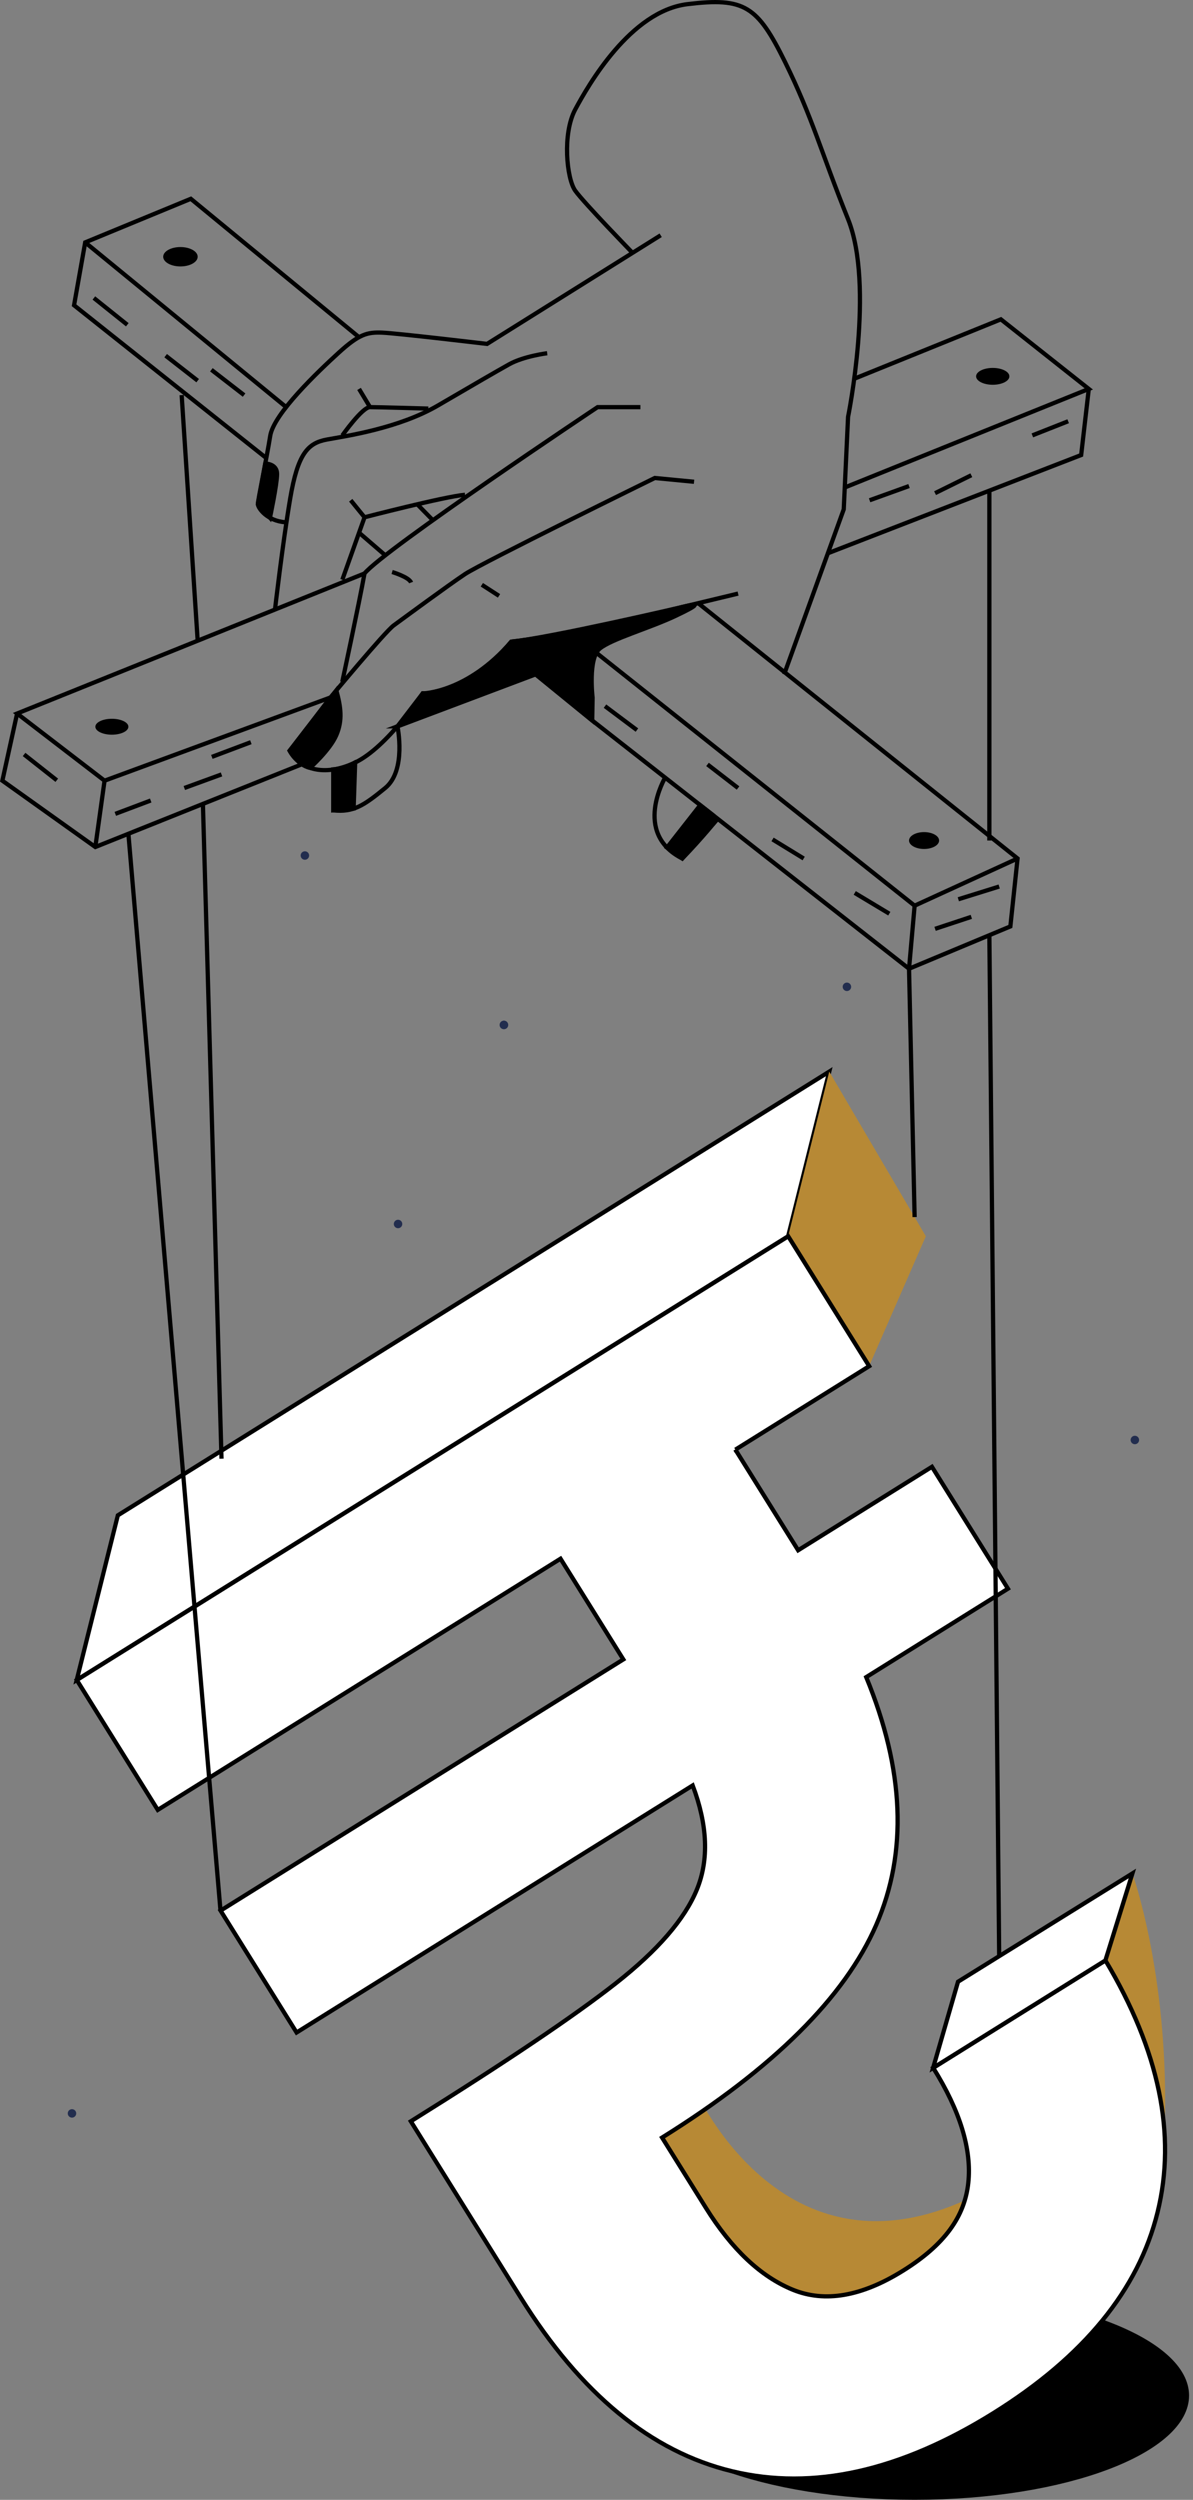 <svg width="263" height="551" viewBox="0 0 263 551" fill="none" xmlns="http://www.w3.org/2000/svg">
<rect x="0" y="0" width="263" height="551" fill="#808080" stroke="none"/>
<g clip-path="url(#clip0_1_1508)">
<path d="M139.496 55.787C139.496 55.787 128.713 44.697 126.809 42.027C124.905 39.357 123.953 29.462 126.809 24.131C129.666 18.801 138.992 2.436 151.557 0.915C164.122 -0.607 166.978 1.298 173.065 13.667C179.151 26.036 181.056 33.653 186.956 48.31C192.856 62.966 186.956 91.896 186.956 91.896L186.004 112.265L172.869 148.625" stroke="black" stroke-width="0.934" stroke-miterlimit="10"/>
<path d="M145.648 51.857L107.373 75.802C107.373 75.802 87.517 73.449 84.278 73.319C81.039 73.188 79.237 73.58 74.7 77.715C70.163 81.851 60.343 91.167 59.568 96.087C58.793 101.007 56.851 110.193 56.851 111.098C56.851 112.004 58.924 114.851 62.928 115.112" stroke="black" stroke-width="0.934" stroke-miterlimit="10"/>
<path d="M60.604 134.52C60.604 134.52 62.284 119.901 63.965 109.94C65.645 99.98 67.848 97.646 72.114 96.871C76.38 96.096 87.9 94.416 96.563 89.366C105.226 84.315 108.979 82.122 112.218 80.311C115.458 78.5 120.629 77.856 120.629 77.856" stroke="black" stroke-width="0.934" stroke-miterlimit="10"/>
<path d="M94.425 90.056C94.425 90.056 83.288 89.739 81.571 89.739C79.853 89.739 75.466 95.975 75.466 95.975" stroke="black" stroke-width="0.934" stroke-miterlimit="10"/>
<path d="M79.153 85.725L81.571 89.739" stroke="black" stroke-width="0.934" stroke-miterlimit="10"/>
<path d="M75.466 127.78L80.367 114.011C80.367 114.011 97.954 109.455 102.51 109.054" stroke="black" stroke-width="0.934" stroke-miterlimit="10"/>
<path d="M77.314 110.267L80.357 114.011" stroke="black" stroke-width="0.934" stroke-miterlimit="10"/>
<path d="M141.185 89.739H131.738C131.738 89.739 84.754 121.059 80.357 126.398C79.172 132.989 75.456 150.278 75.456 150.278" stroke="black" stroke-width="0.934" stroke-miterlimit="10"/>
<path d="M153.004 106.188L144.35 105.357C144.35 105.357 106.216 124.074 102.5 126.548C98.785 129.022 88.731 136.434 86.789 137.853C84.848 139.272 72.843 153.741 72.843 153.741C72.843 153.741 65.318 163.674 63.853 165.475C65.888 169.312 71.19 171.459 78.294 168.071C85.398 164.682 93.193 152.836 93.193 152.836C93.193 152.836 103.014 152.724 112.713 141.437C121.516 140.532 150.521 133.764 150.521 133.764L162.712 130.833" stroke="black" stroke-width="0.934" stroke-miterlimit="10"/>
<path d="M158.334 180.29C158.334 180.29 154.824 184.678 150.409 189.224C139.365 183.632 146.656 171.357 146.656 171.357" stroke="black" stroke-width="0.934" stroke-miterlimit="10"/>
<path d="M188.319 83.485L220.646 70.387L240.026 85.725L186.237 107.448" stroke="black" stroke-width="0.934" stroke-miterlimit="10"/>
<path d="M182.512 121.946L238.346 100.297L240.026 85.725" stroke="black" stroke-width="0.934" stroke-miterlimit="10"/>
<path d="M235.48 92.848L227.583 95.966" stroke="black" stroke-width="0.934" stroke-miterlimit="10"/>
<path d="M191.707 110.267L200.398 107.131" stroke="black" stroke-width="0.934" stroke-miterlimit="10"/>
<path d="M206.14 108.699L214.131 104.75" stroke="black" stroke-width="0.934" stroke-miterlimit="10"/>
<path d="M72.843 153.732L23.049 172.075L3.771 157.27L80.357 126.398" stroke="black" stroke-width="0.934" stroke-miterlimit="10"/>
<path d="M66.625 168.425L21.014 186.694L0.523 172.075L3.771 157.27" stroke="black" stroke-width="0.934" stroke-miterlimit="10"/>
<path d="M23.049 172.076L21.014 186.694" stroke="black" stroke-width="0.934" stroke-miterlimit="10"/>
<path d="M5.312 166.297L12.518 171.982" stroke="black" stroke-width="0.934" stroke-miterlimit="10"/>
<path d="M25.42 179.385L33.224 176.444" stroke="black" stroke-width="0.934" stroke-miterlimit="10"/>
<path d="M40.636 173.69L48.832 170.694" stroke="black" stroke-width="0.934" stroke-miterlimit="10"/>
<path d="M46.704 166.829L55.302 163.59" stroke="black" stroke-width="0.934" stroke-miterlimit="10"/>
<path d="M153.909 132.942L224.325 189.224L222.738 204.198L200.398 213.524L130.562 158.81L118.071 148.625L87.62 160.098C87.62 160.098 89.664 169.798 84.931 173.681C80.199 177.565 77.883 179.096 73.468 178.61" stroke="black" stroke-width="0.934" stroke-miterlimit="10"/>
<path d="M131.43 143.855L201.631 199.624L224.325 189.224" stroke="black" stroke-width="0.934" stroke-miterlimit="10"/>
<path d="M220.273 195.404L211.265 198.214" stroke="black" stroke-width="0.934" stroke-miterlimit="10"/>
<path d="M214.131 202.088L206.14 204.73" stroke="black" stroke-width="0.934" stroke-miterlimit="10"/>
<path d="M188.431 196.814L196.048 201.388" stroke="black" stroke-width="0.934" stroke-miterlimit="10"/>
<path d="M170.311 185.023L177.172 189.224" stroke="black" stroke-width="0.934" stroke-miterlimit="10"/>
<path d="M155.972 168.491L162.703 173.69" stroke="black" stroke-width="0.934" stroke-miterlimit="10"/>
<path d="M133.372 155.646L140.411 160.92" stroke="black" stroke-width="0.934" stroke-miterlimit="10"/>
<path d="M58.709 100.969L16.327 67.288L18.782 53.425L42.064 43.819L79.153 74.327" stroke="black" stroke-width="0.934" stroke-miterlimit="10"/>
<path d="M63.087 89.739L18.782 53.425" stroke="black" stroke-width="0.934" stroke-miterlimit="10"/>
<path d="M20.696 65.682L28.062 71.582" stroke="black" stroke-width="0.934" stroke-miterlimit="10"/>
<path d="M36.519 78.397L43.577 83.905" stroke="black" stroke-width="0.934" stroke-miterlimit="10"/>
<path d="M46.601 81.505L53.808 87.088" stroke="black" stroke-width="0.934" stroke-miterlimit="10"/>
<path d="M79.153 117.409L84.941 122.403" stroke="black" stroke-width="0.934" stroke-miterlimit="10"/>
<path d="M91.98 111.145L95.424 114.664" stroke="black" stroke-width="0.934" stroke-miterlimit="10"/>
<path d="M86.444 126.081C86.444 126.081 90.159 127.183 90.626 128.405" stroke="black" stroke-width="0.934" stroke-miterlimit="10"/>
<path d="M106.225 128.891L110.006 131.337" stroke="black" stroke-width="0.934" stroke-miterlimit="10"/>
<path d="M39.777 58.728C41.876 58.728 43.577 57.771 43.577 56.59C43.577 55.409 41.876 54.452 39.777 54.452C37.679 54.452 35.978 55.409 35.978 56.59C35.978 57.771 37.679 58.728 39.777 58.728Z" fill="black"/>
<path d="M24.663 161.937C26.674 161.937 28.304 161.152 28.304 160.182C28.304 159.213 26.674 158.427 24.663 158.427C22.653 158.427 21.023 159.213 21.023 160.182C21.023 161.152 22.653 161.937 24.663 161.937Z" fill="black"/>
<path d="M203.712 187.124C205.543 187.124 207.026 186.292 207.026 185.266C207.026 184.24 205.543 183.408 203.712 183.408C201.882 183.408 200.398 184.24 200.398 185.266C200.398 186.292 201.882 187.124 203.712 187.124Z" fill="black"/>
<path d="M218.854 84.81C220.88 84.81 222.523 83.978 222.523 82.953C222.523 81.927 220.88 81.095 218.854 81.095C216.828 81.095 215.185 81.927 215.185 82.953C215.185 83.978 216.828 84.81 218.854 84.81Z" fill="black"/>
<path d="M201.631 550.991C235.045 550.991 262.132 540.705 262.132 528.017C262.132 515.329 235.045 505.043 201.631 505.043C168.217 505.043 141.129 515.329 141.129 528.017C141.129 540.705 168.217 550.991 201.631 550.991Z" fill="black"/>
<path d="M16.915 370.299L25.98 334.004L182.811 236.199L173.746 272.494L16.915 370.299Z" fill="white" stroke="black" stroke-width="0.934"/>
<path d="M182.811 236.199L204.104 272.494L191.595 301.116L173.746 272.494L182.811 236.199Z" fill="#B78935"/>
<path d="M249.642 412.933C249.642 412.933 257.418 434.6 256.83 466.507C246.552 445.428 243.686 432.107 243.686 432.107L249.642 412.933Z" fill="#B78935"/>
<path d="M152.584 459.319C152.584 459.319 171.973 505.314 215.036 483.889C212.842 504.744 192.361 512.455 192.361 512.455L154.068 506.817L136.872 474.461L152.584 459.319Z" fill="#B78935"/>
<path d="M162.105 319.506L175.95 341.705L205.449 323.305L222.205 350.172L190.96 369.664C199.381 390.108 200.118 408.312 193.173 424.266C186.228 440.229 170.488 455.856 145.956 471.156L155.608 486.634C161.321 495.792 167.707 501.804 174.783 504.698C181.859 507.582 189.971 506.182 199.119 500.469C208.268 494.756 212.655 488.576 213.458 481.182C214.252 473.789 211.685 465.322 205.729 455.781L243.695 432.107C255.569 452.019 259.397 470.521 255.187 487.614C250.976 504.707 238.934 519.447 219.078 531.835C198.438 544.708 179.208 548.993 161.387 544.699C143.556 540.405 128.032 527.643 114.795 506.415L90.57 467.571C111.406 454.577 126.454 444.448 135.715 437.185C144.975 429.923 150.95 423.024 153.629 416.48C156.308 409.945 156 402.29 152.705 393.534L65.384 447.996L48.627 421.129L137.414 365.762L123.57 343.563L34.783 398.93L16.934 370.308L173.765 272.503L191.614 301.125L162.115 319.525L162.105 319.506Z" fill="white" stroke="black" stroke-width="0.934"/>
<path d="M205.71 455.79L211.199 436.803L249.641 412.933L243.686 432.107L205.71 455.79Z" fill="white" stroke="black" stroke-width="0.934"/>
<path d="M28.304 183.772L48.608 421.12" stroke="black" stroke-width="0.934" stroke-miterlimit="10"/>
<path d="M48.832 321.522L44.734 177.191" stroke="black" stroke-width="0.934" stroke-miterlimit="10"/>
<path d="M43.577 141.223L40.048 87.088" stroke="black" stroke-width="0.934" stroke-miterlimit="10"/>
<path d="M201.631 268.265L200.398 213.524L201.631 199.624" stroke="black" stroke-width="0.934" stroke-miterlimit="10"/>
<path d="M218.107 108.139V185.266" stroke="black" stroke-width="0.934" stroke-miterlimit="10"/>
<path d="M218.107 206.13L220.273 431.164" stroke="black" stroke-width="0.934" stroke-miterlimit="10"/>
<path d="M58.485 102.174C58.485 102.174 61.08 102.174 61.08 104.47C61.08 106.767 59.512 114.113 59.512 114.113L56.861 111.098L58.485 102.174Z" fill="black" stroke="black" stroke-width="0.934" stroke-miterlimit="10"/>
<path d="M68.343 169.238C68.343 169.238 72.74 165.317 74.149 162.031C75.559 158.745 75.148 155.842 74.149 152.164C69.818 157.709 63.843 165.466 63.843 165.466C63.843 165.466 65.71 168.733 68.343 169.238Z" fill="black" stroke="black" stroke-width="0.934" stroke-miterlimit="10"/>
<path d="M78.294 168.061L77.958 178.209L73.468 178.61V169.592C73.468 169.592 75.895 169.48 78.285 168.052L78.294 168.061Z" fill="black" stroke="black" stroke-width="0.934" stroke-miterlimit="10"/>
<path d="M87.62 160.098L93.193 152.826C93.193 152.826 102.51 153.582 112.713 141.428C129.731 139.421 148.654 134.203 150.521 133.755C153.909 132.933 154.619 133.064 148.887 135.771C143.155 138.478 134.809 140.831 132.205 142.968C129.6 145.106 130.637 153.76 130.637 153.76L130.553 158.81L118.062 148.626L87.611 160.098H87.62Z" fill="black" stroke="black" stroke-width="0.934" stroke-miterlimit="10"/>
<path d="M154.367 177.471L147.039 186.816L150.409 189.224L157.821 180.925L157.335 179.796L154.367 177.471Z" fill="black" stroke="black" stroke-width="0.934" stroke-miterlimit="10"/>
<circle cx="0.934" cy="0.934" r="0.934" transform="matrix(1 0 0 -1 110.155 226.845)" fill="#222D4E"/>
<circle cx="0.934" cy="0.934" r="0.934" transform="matrix(1 0 0 -1 110.155 226.845)" fill="#222D4E"/>
<circle cx="0.934" cy="0.934" r="0.934" transform="matrix(1 0 0 -1 66.28 189.504)" fill="#222D4E"/>
<circle cx="0.934" cy="0.934" r="0.934" transform="matrix(1 0 0 -1 86.817 270.72)" fill="#222D4E"/>
<circle cx="0.934" cy="0.934" r="0.934" transform="matrix(1 0 0 -1 185.77 218.443)" fill="#222D4E"/>
<circle cx="0.934" cy="0.934" r="0.934" transform="matrix(1 0 0 -1 249.25 318.33)" fill="#222D4E"/>
<circle cx="0.934" cy="0.934" r="0.934" transform="matrix(1 0 0 -1 14.936 466.759)" fill="#222D4E"/>
</g>
<defs>
<clipPath id="clip0_1_1508">
<rect width="262.123" height="551" fill="white"/>
</clipPath>
</defs>
</svg>
